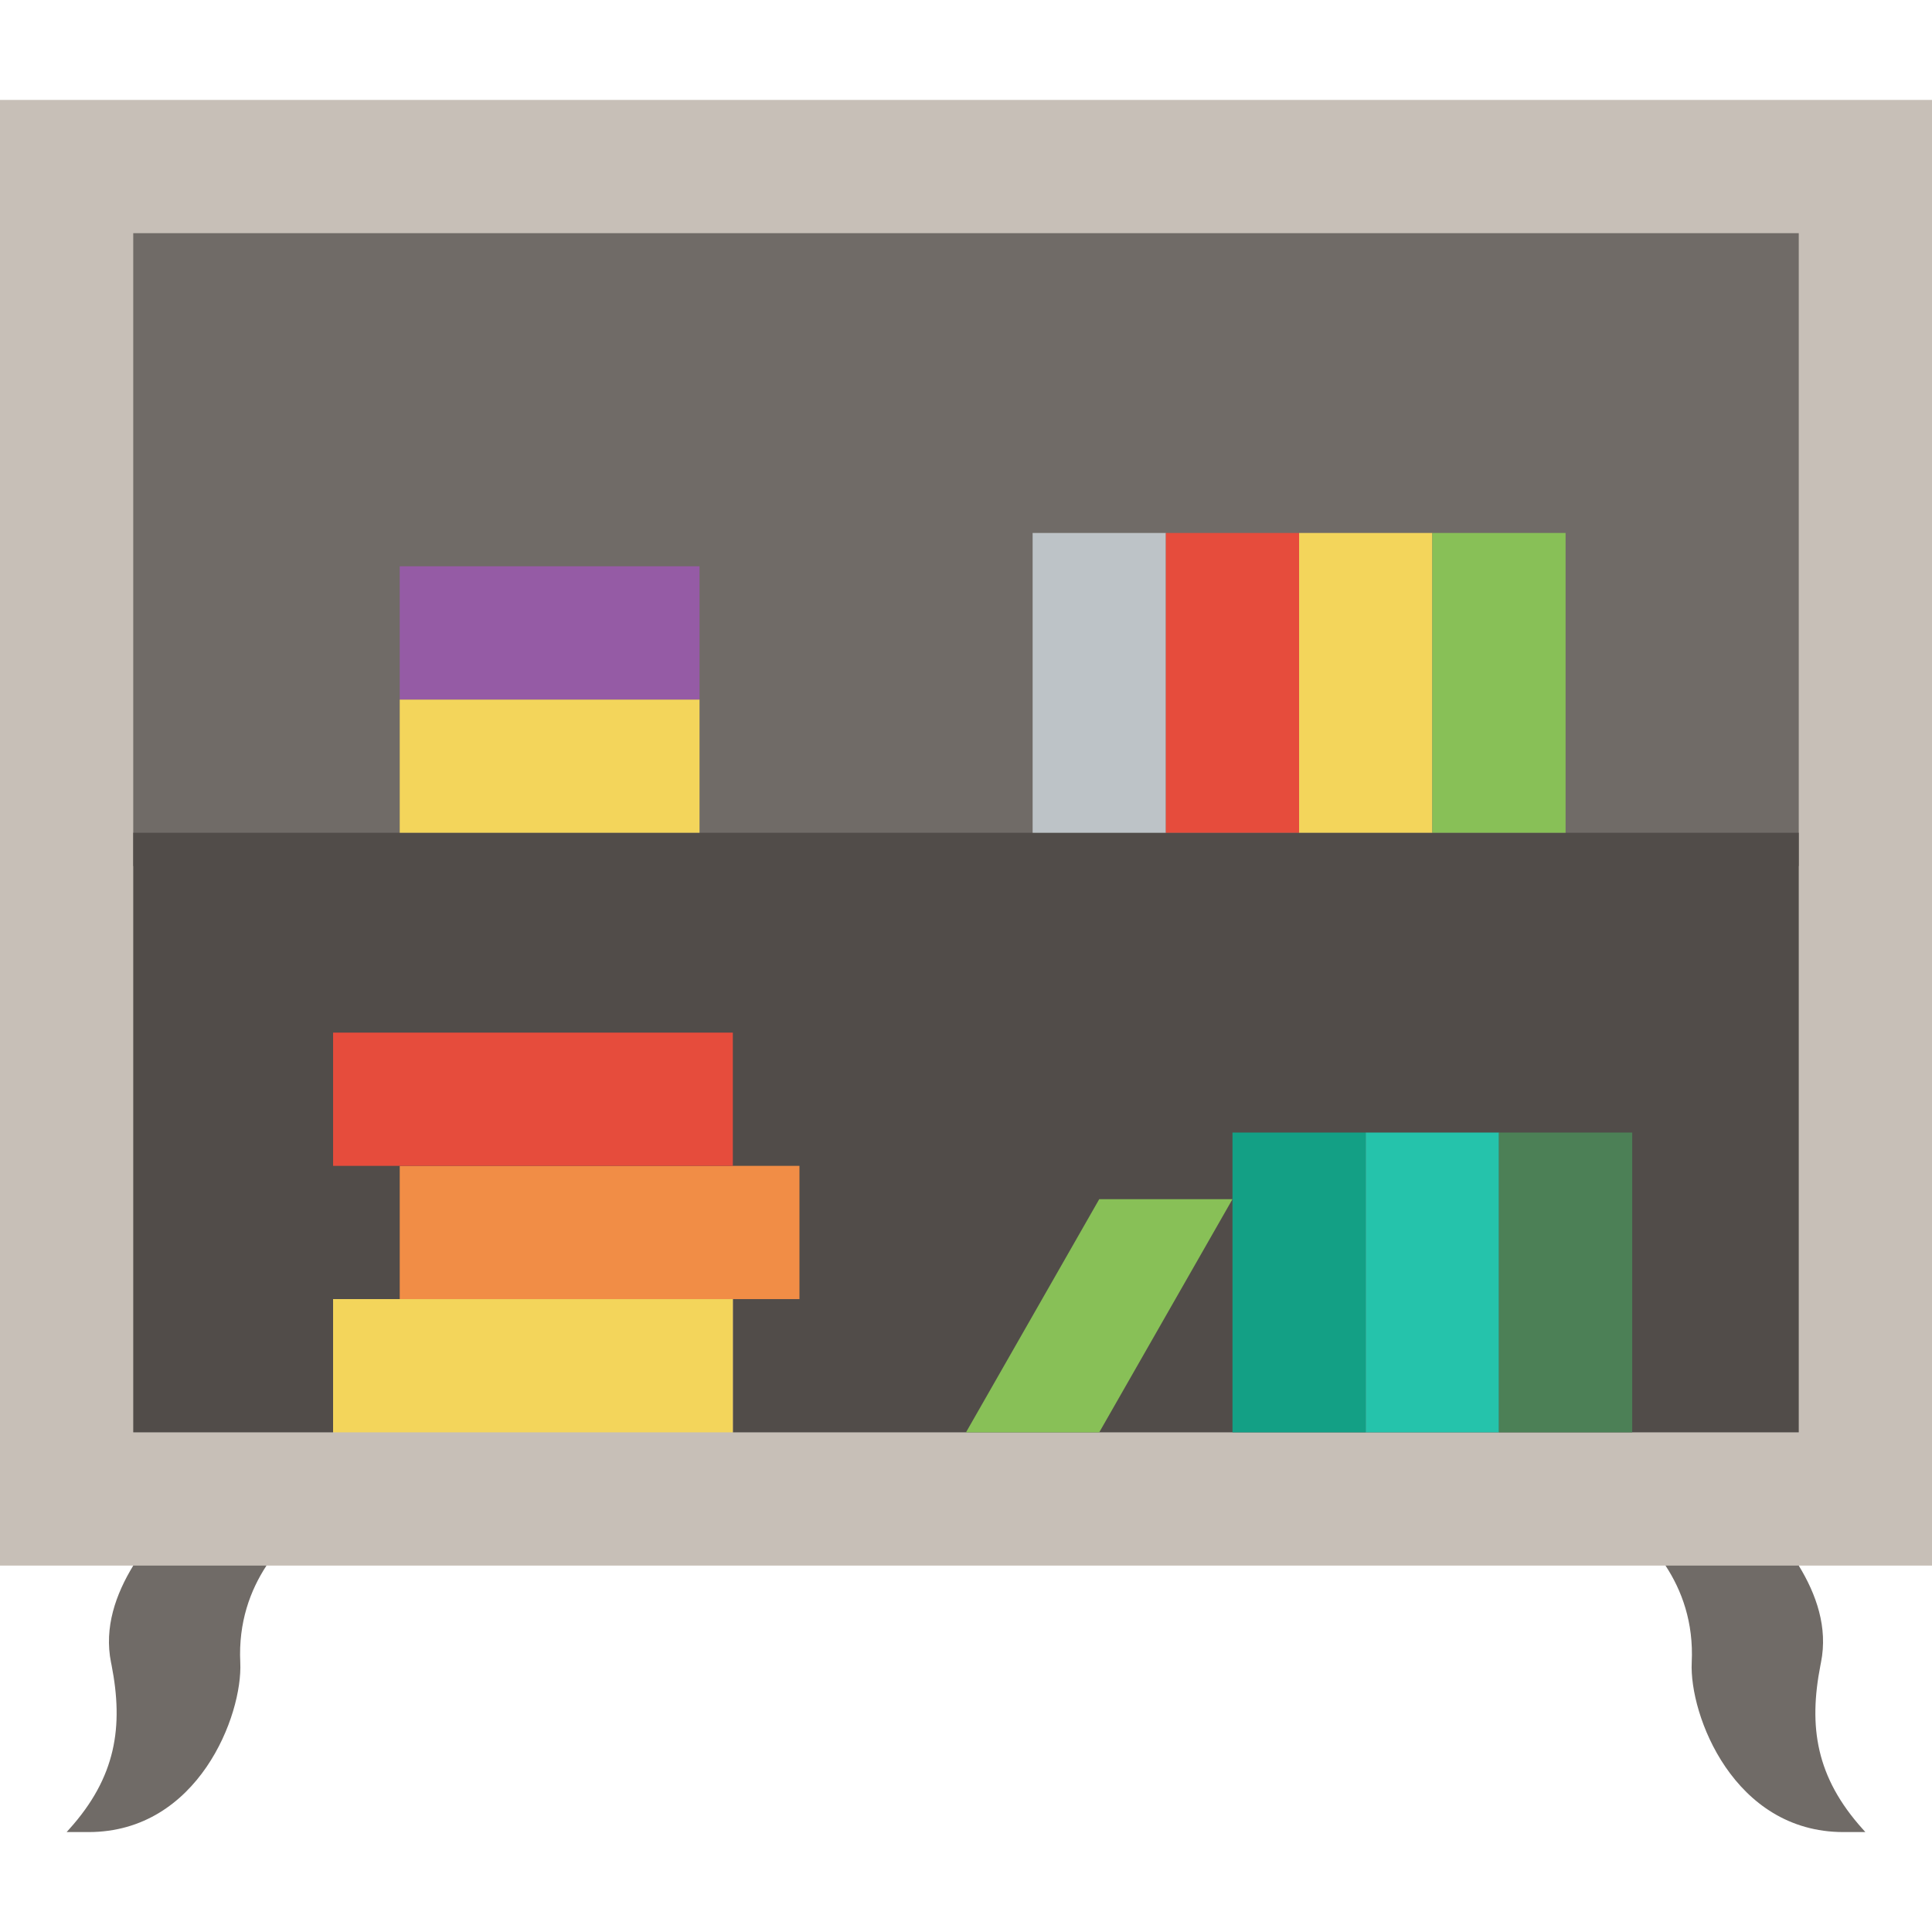 <?xml version="1.0" encoding="iso-8859-1"?>
<!-- Generator: Adobe Illustrator 19.0.0, SVG Export Plug-In . SVG Version: 6.00 Build 0)  -->
<svg xmlns="http://www.w3.org/2000/svg" xmlns:xlink="http://www.w3.org/1999/xlink" version="1.1" id="Capa_1" x="0px" y="0px" viewBox="0 0 512 512" style="enable-background:new 0 0 512 512;" xml:space="preserve">
<g>
	<g>
		<path style="fill:#706B67;" d="M493.664,484.759c-12.429-13.798-14.415-27.171-11.22-43.502c0.035-0.221,0.079-0.45,0.132-0.68    c1.871-9.304-1.245-18.079-5.888-25.679v-17.655h-35.31v17.655c4.29,6.541,7.468,15.007,6.947,25.679    c-0.671,13.912,11.123,44.941,40.201,44.941h5.817L493.664,484.759z"/>
		<path style="fill:#706B67;" d="M18.336,484.759c12.429-13.798,14.415-27.171,11.229-43.502c-0.044-0.221-0.088-0.45-0.141-0.68    c-1.871-9.304,1.254-18.079,5.888-25.679v-17.655h35.31v17.655c-4.29,6.541-7.459,15.007-6.947,25.679    c0.671,13.912-11.123,44.941-40.201,44.941h-5.817L18.336,484.759z"/>
	</g>
	<polygon style="fill:#C7BFB7;" points="0,414.896 512,414.896 512,26.482 0,26.482  "/>
	<polygon style="fill:#706B67;" points="35.31,229.517 476.69,229.517 476.69,61.793 35.31,61.793  "/>
	<polygon style="fill:#514C49;" points="35.31,220.689 35.31,379.586 88.276,379.586 88.276,344.275 194.207,344.275    194.207,379.586 476.69,379.586 476.69,220.689  "/>
	<polygon style="fill:#88C057;" points="291.31,379.586 256,379.586 291.31,317.793 326.621,317.793  "/>
	<polygon style="fill:#BDC3C7;" points="273.655,220.689 308.966,220.689 308.966,141.241 273.655,141.241  "/>
	<polygon style="fill:#E64C3C;" points="308.966,220.689 344.276,220.689 344.276,141.241 308.966,141.241  "/>
	<polygon style="fill:#F3D55B;" points="344.276,220.689 379.586,220.689 379.586,141.241 344.276,141.241  "/>
	<polygon style="fill:#88C057;" points="379.586,220.689 414.897,220.689 414.897,141.241 379.586,141.241  "/>
	<polygon style="fill:#13A085;" points="326.621,379.586 361.931,379.586 361.931,300.137 326.621,300.137  "/>
	<polygon style="fill:#25C3AB;" points="361.931,379.586 397.241,379.586 397.241,300.137 361.931,300.137  "/>
	<polygon style="fill:#4C8056;" points="397.241,379.586 432.552,379.586 432.552,300.137 397.241,300.137  "/>
	<polygon style="fill:#F3D55B;" points="105.931,220.689 185.379,220.689 185.379,185.379 105.931,185.379  "/>
	<polygon style="fill:#955BA5;" points="105.931,185.379 185.379,185.379 185.379,150.069 105.931,150.069  "/>
	<polygon style="fill:#F3D55B;" points="88.276,379.586 194.207,379.586 194.207,344.275 88.276,344.275  "/>
	<polygon style="fill:#F18D46;" points="105.931,344.275 211.862,344.275 211.862,308.965 105.931,308.965  "/>
	<polygon style="fill:#E64C3C;" points="88.276,308.965 194.207,308.965 194.207,273.655 88.276,273.655  "/>
</g>
<g>
</g>
<g>
</g>
<g>
</g>
<g>
</g>
<g>
</g>
<g>
</g>
<g>
</g>
<g>
</g>
<g>
</g>
<g>
</g>
<g>
</g>
<g>
</g>
<g>
</g>
<g>
</g>
<g>
</g>
</svg>
